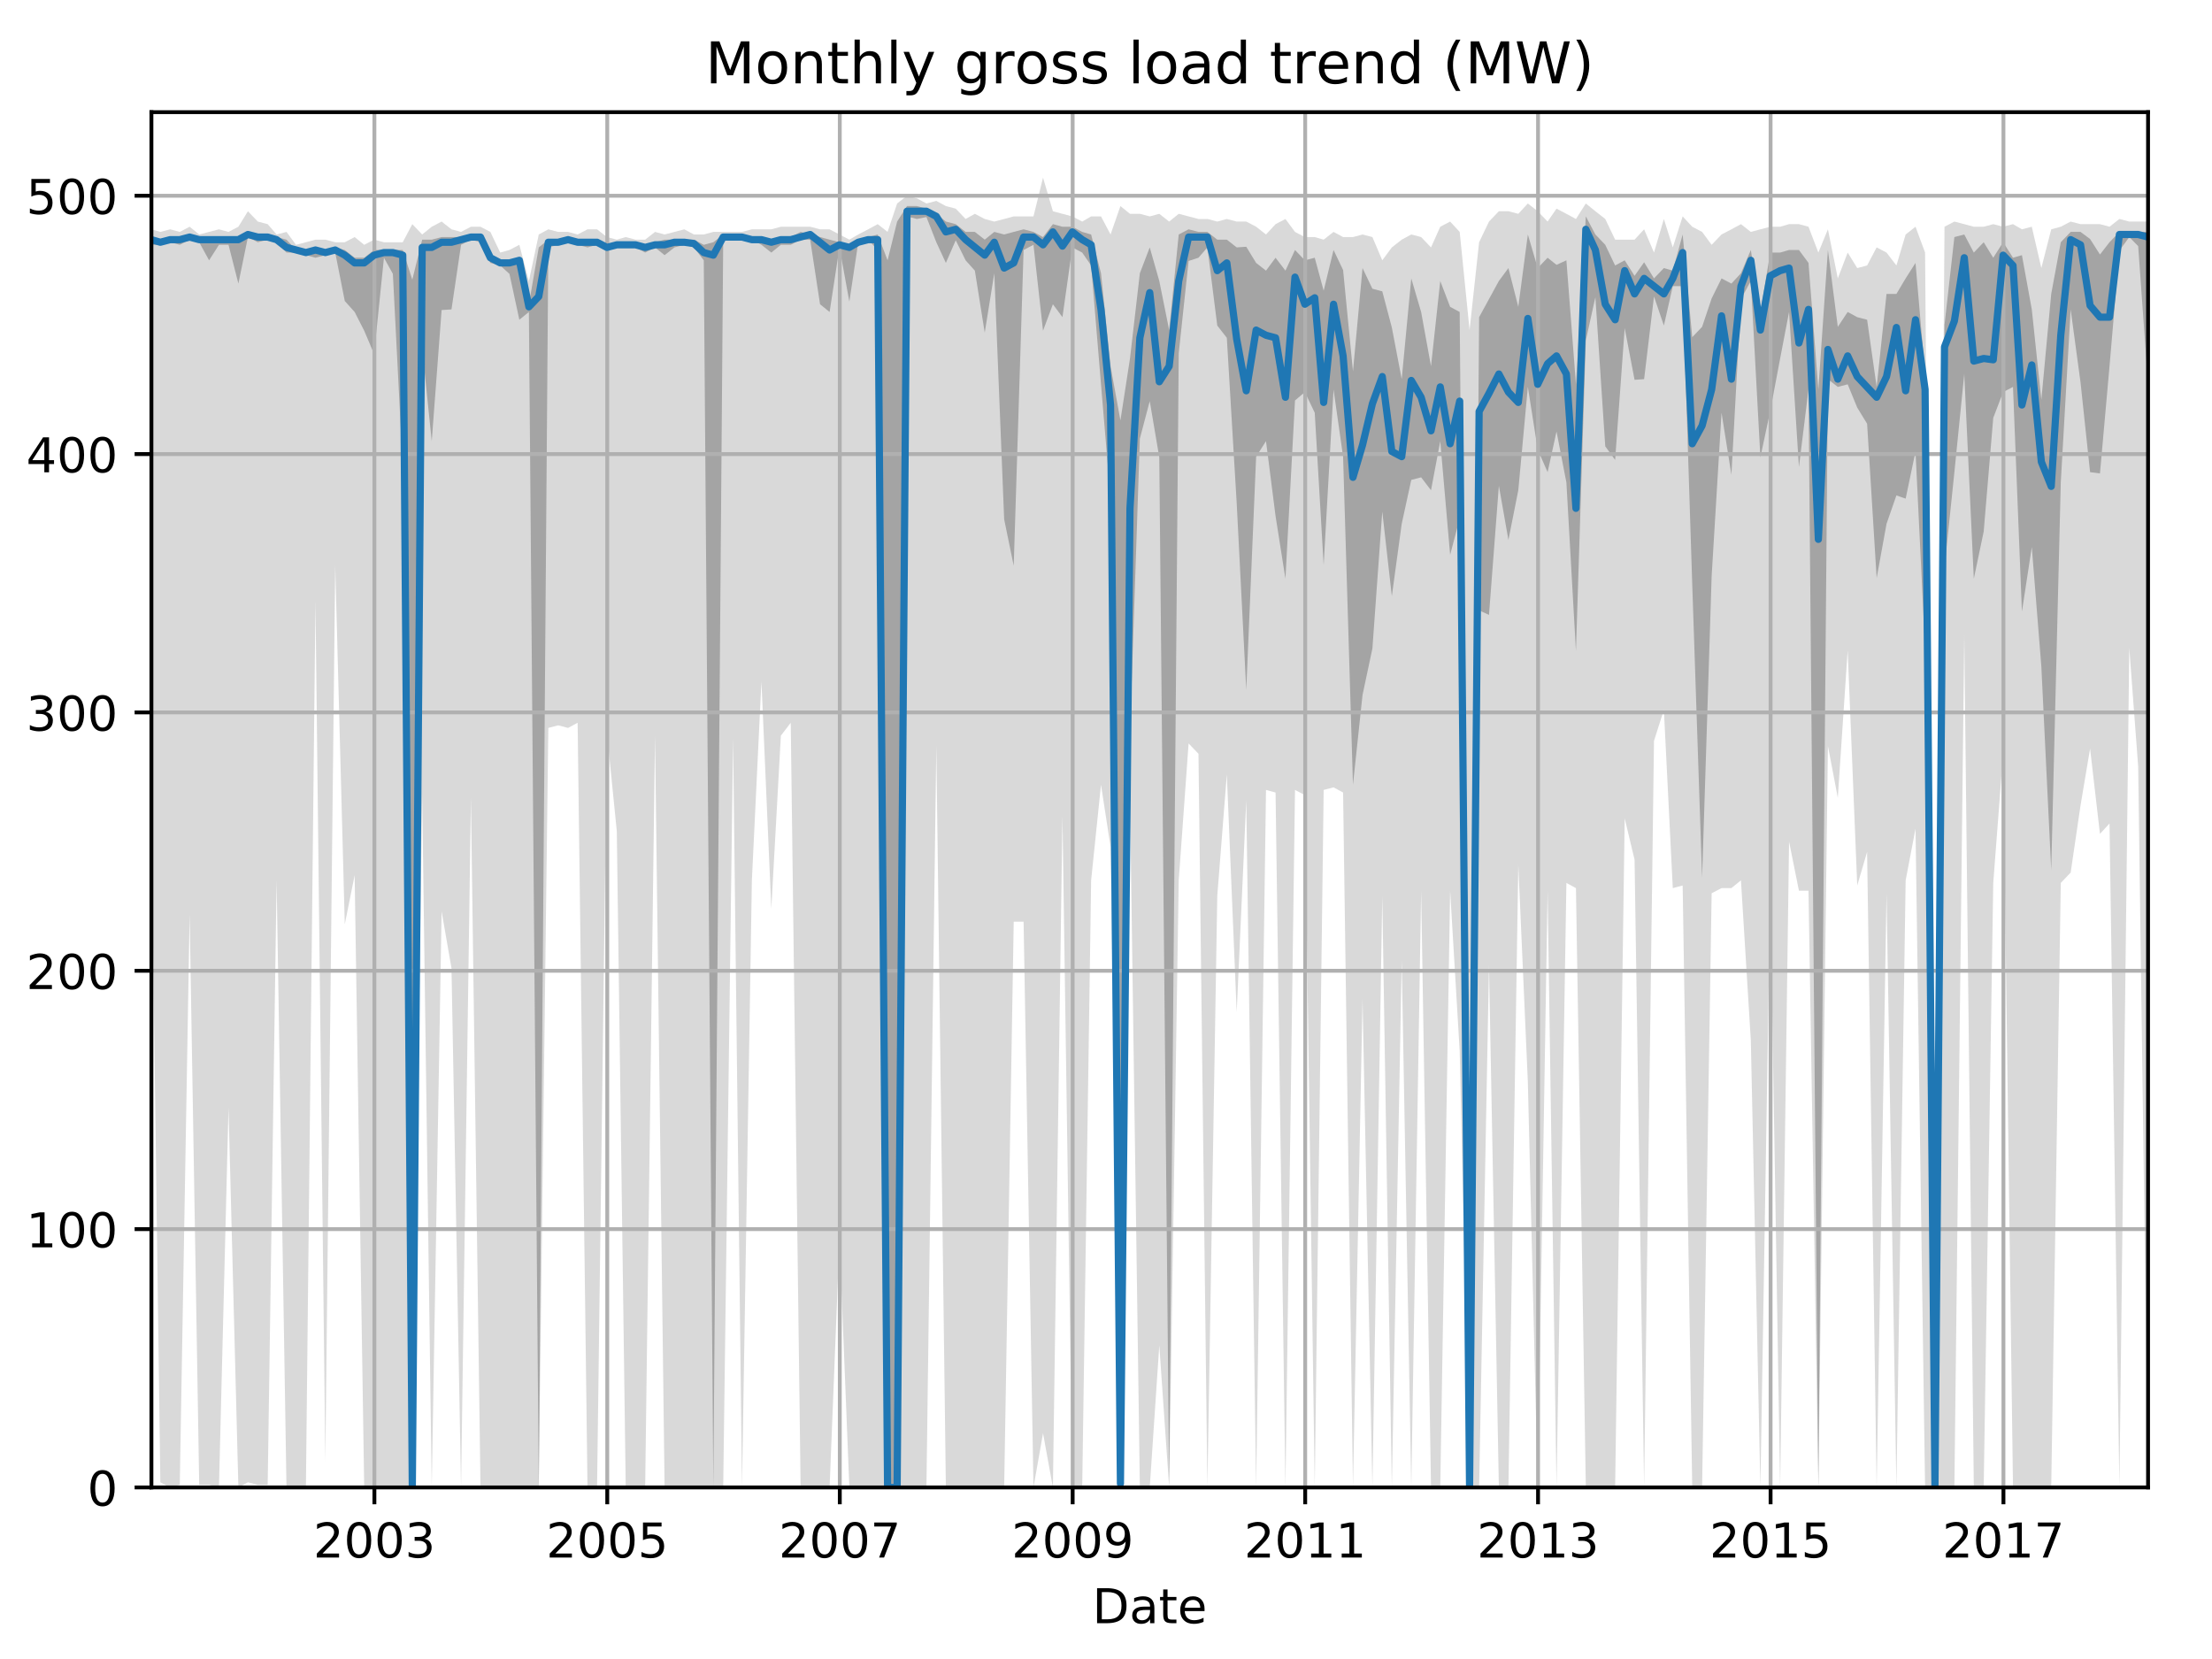 <?xml version="1.0" encoding="utf-8" standalone="no"?>
<!DOCTYPE svg PUBLIC "-//W3C//DTD SVG 1.1//EN"
  "http://www.w3.org/Graphics/SVG/1.1/DTD/svg11.dtd">
<!-- Created with matplotlib (http://matplotlib.org/) -->
<svg height="345.6pt" version="1.1" viewBox="0 0 460.8 345.6" width="460.8pt" xmlns="http://www.w3.org/2000/svg" xmlns:xlink="http://www.w3.org/1999/xlink">
 <defs>
  <style type="text/css">
*{stroke-linecap:butt;stroke-linejoin:round;}
  </style>
 </defs>
 <g id="figure_1">
  <g id="patch_1">
   <path d="M 0 345.6 
L 460.8 345.6 
L 460.8 0 
L 0 0 
z
" style="fill:none;"/>
  </g>
  <g id="axes_1">
   <g id="patch_2">
    <path d="M 31.543 309.863 
L 447.48 309.863 
L 447.48 23.365 
L 31.543 23.365 
z
" style="fill:none;"/>
   </g>
   <g id="PolyCollection_1">
    <path clip-path="url(#p29e7c67398)" d="M 31.543 47.771 
L 31.543 171.552 
L 33.401 308.787 
L 35.458 309.863 
L 37.449 309.325 
L 39.506 190.388 
L 41.497 309.325 
L 43.554 309.325 
L 45.611 309.863 
L 47.602 230.752 
L 49.659 309.863 
L 51.65 308.787 
L 53.707 309.325 
L 55.764 309.325 
L 57.622 183.392 
L 59.679 309.863 
L 61.67 309.863 
L 63.727 309.863 
L 65.718 125.269 
L 67.775 304.482 
L 69.832 117.734 
L 71.823 192.541 
L 73.88 182.316 
L 75.871 309.863 
L 77.928 309.863 
L 79.985 309.863 
L 81.843 309.863 
L 83.9 309.863 
L 85.891 309.863 
L 87.948 165.632 
L 89.939 309.863 
L 91.996 189.85 
L 94.053 201.69 
L 96.044 309.863 
L 98.101 166.17 
L 100.092 309.863 
L 102.149 309.863 
L 104.206 309.863 
L 106.13 309.863 
L 108.187 309.863 
L 110.178 309.863 
L 112.235 309.863 
L 114.226 151.64 
L 116.283 151.101 
L 118.34 151.64 
L 120.331 150.563 
L 122.388 309.863 
L 124.379 309.863 
L 126.436 152.716 
L 128.493 173.167 
L 130.351 309.863 
L 132.408 309.863 
L 134.399 309.863 
L 136.456 153.254 
L 138.447 309.863 
L 140.504 309.863 
L 142.561 309.863 
L 144.552 309.863 
L 146.609 309.863 
L 148.6 309.863 
L 150.657 309.863 
L 152.714 153.792 
L 154.572 309.863 
L 156.629 183.392 
L 158.62 141.952 
L 160.677 189.312 
L 162.668 153.254 
L 164.725 150.563 
L 166.782 309.863 
L 168.773 309.863 
L 170.83 309.863 
L 172.821 309.863 
L 174.878 258.199 
L 176.935 309.863 
L 178.793 309.863 
L 180.85 309.863 
L 182.841 309.863 
L 184.898 309.863 
L 186.889 309.863 
L 188.946 309.863 
L 191.003 309.863 
L 192.994 309.863 
L 195.051 155.407 
L 197.042 309.863 
L 199.099 309.863 
L 201.156 309.863 
L 203.081 309.863 
L 205.138 309.863 
L 207.128 309.863 
L 209.186 309.863 
L 211.176 192.003 
L 213.233 192.003 
L 215.291 309.863 
L 217.281 298.562 
L 219.338 309.863 
L 221.329 169.938 
L 223.386 309.863 
L 225.443 309.863 
L 227.301 183.392 
L 229.359 163.479 
L 231.349 176.396 
L 233.406 309.863 
L 235.397 166.17 
L 237.454 309.863 
L 239.512 309.863 
L 241.502 280.264 
L 243.559 309.863 
L 245.55 183.392 
L 247.607 154.869 
L 249.664 157.021 
L 251.522 309.863 
L 253.58 186.621 
L 255.57 161.327 
L 257.627 210.839 
L 259.618 166.708 
L 261.675 309.863 
L 263.732 164.556 
L 265.723 165.094 
L 267.78 309.863 
L 269.771 164.556 
L 271.828 165.632 
L 273.885 309.863 
L 275.743 164.556 
L 277.801 164.018 
L 279.791 165.094 
L 281.848 309.863 
L 283.839 208.148 
L 285.896 309.863 
L 287.953 186.621 
L 289.944 309.863 
L 292.001 200.075 
L 293.992 309.863 
L 296.049 185.545 
L 298.106 309.863 
L 300.031 309.863 
L 302.088 185.545 
L 304.079 218.912 
L 306.136 309.863 
L 308.127 309.863 
L 310.184 201.152 
L 312.241 309.863 
L 314.232 309.863 
L 316.289 180.163 
L 318.279 225.37 
L 320.337 309.863 
L 322.394 185.545 
L 324.252 309.863 
L 326.309 183.93 
L 328.3 185.006 
L 330.357 309.863 
L 332.347 309.863 
L 334.405 309.863 
L 336.462 309.863 
L 338.452 170.476 
L 340.51 179.087 
L 342.5 309.863 
L 344.557 154.33 
L 346.615 147.872 
L 348.473 185.006 
L 350.53 184.468 
L 352.521 309.863 
L 354.578 309.863 
L 356.568 186.083 
L 358.626 185.006 
L 360.683 185.006 
L 362.673 183.392 
L 364.731 216.759 
L 366.721 309.863 
L 368.778 186.083 
L 370.836 309.863 
L 372.694 175.319 
L 374.751 185.545 
L 376.742 185.545 
L 378.799 309.863 
L 380.789 155.407 
L 382.847 166.17 
L 384.904 135.494 
L 386.894 184.468 
L 388.952 177.472 
L 390.942 309.863 
L 392.999 186.083 
L 395.057 309.863 
L 396.981 183.392 
L 399.038 172.628 
L 401.029 309.863 
L 403.086 309.863 
L 405.077 309.863 
L 407.134 309.863 
L 409.191 132.265 
L 411.182 309.863 
L 413.239 309.863 
L 415.23 183.93 
L 417.287 157.021 
L 419.344 309.863 
L 421.202 309.863 
L 423.259 309.863 
L 425.25 309.863 
L 427.307 309.863 
L 429.298 183.93 
L 431.355 181.777 
L 433.412 167.785 
L 435.403 155.945 
L 437.46 173.705 
L 439.451 171.552 
L 441.508 309.863 
L 443.565 134.956 
L 445.423 159.712 
L 447.48 309.863 
L 447.48 46.157 
L 447.48 46.157 
L 445.423 46.157 
L 443.565 46.157 
L 441.508 45.619 
L 439.451 47.233 
L 437.46 46.695 
L 435.403 46.695 
L 433.412 46.695 
L 431.355 46.157 
L 429.298 47.233 
L 427.307 47.771 
L 425.25 55.844 
L 423.259 47.233 
L 421.202 47.771 
L 419.344 46.695 
L 417.287 47.233 
L 415.23 46.695 
L 413.239 47.233 
L 411.182 47.233 
L 409.191 46.695 
L 407.134 46.157 
L 405.077 47.233 
L 403.086 309.863 
L 401.029 52.615 
L 399.038 47.233 
L 396.981 48.848 
L 395.057 55.306 
L 392.999 52.615 
L 390.942 51.539 
L 388.952 55.306 
L 386.894 55.844 
L 384.904 52.615 
L 382.847 57.997 
L 380.789 47.771 
L 378.799 52.615 
L 376.742 47.233 
L 374.751 46.695 
L 372.694 46.695 
L 370.836 47.233 
L 368.778 47.233 
L 366.721 47.771 
L 364.731 48.31 
L 362.673 46.695 
L 360.683 47.771 
L 358.626 48.848 
L 356.568 51 
L 354.578 48.31 
L 352.521 47.233 
L 350.53 45.08 
L 348.473 51.539 
L 346.615 45.619 
L 344.557 52.615 
L 342.5 47.771 
L 340.51 49.924 
L 338.452 49.924 
L 336.462 49.924 
L 334.405 45.619 
L 332.347 44.004 
L 330.357 42.39 
L 328.3 45.619 
L 326.309 44.542 
L 324.252 43.466 
L 322.394 46.157 
L 320.337 44.004 
L 318.279 42.39 
L 316.289 44.542 
L 314.232 44.004 
L 312.241 44.004 
L 310.184 46.157 
L 308.127 50.462 
L 306.136 68.76 
L 304.079 48.31 
L 302.088 46.157 
L 300.031 47.233 
L 298.106 51.539 
L 296.049 49.386 
L 293.992 48.848 
L 292.001 49.924 
L 289.944 51.539 
L 287.953 54.229 
L 285.896 49.386 
L 283.839 48.848 
L 281.848 49.386 
L 279.791 49.386 
L 277.801 48.31 
L 275.743 49.924 
L 273.885 49.386 
L 271.828 49.386 
L 269.771 48.31 
L 267.78 45.619 
L 265.723 46.695 
L 263.732 48.848 
L 261.675 47.233 
L 259.618 46.157 
L 257.627 46.157 
L 255.57 45.619 
L 253.58 46.157 
L 251.522 45.619 
L 249.664 45.619 
L 247.607 45.08 
L 245.55 44.542 
L 243.559 46.157 
L 241.502 44.542 
L 239.512 45.08 
L 237.454 44.542 
L 235.397 44.542 
L 233.406 42.928 
L 231.349 48.848 
L 229.359 45.08 
L 227.301 45.08 
L 225.443 46.157 
L 223.386 45.08 
L 221.329 44.542 
L 219.338 44.004 
L 217.281 37.008 
L 215.291 45.08 
L 213.233 45.08 
L 211.176 45.08 
L 209.186 45.619 
L 207.128 46.157 
L 205.138 45.619 
L 203.081 44.542 
L 201.156 45.619 
L 199.099 43.466 
L 197.042 42.928 
L 195.051 41.851 
L 192.994 42.39 
L 191.003 41.313 
L 188.946 40.775 
L 186.889 42.39 
L 184.898 48.31 
L 182.841 46.695 
L 180.85 47.771 
L 178.793 48.848 
L 176.935 49.924 
L 174.878 48.848 
L 172.821 47.771 
L 170.83 47.771 
L 168.773 47.233 
L 166.782 47.233 
L 164.725 47.233 
L 162.668 47.233 
L 160.677 47.771 
L 158.62 47.771 
L 156.629 47.771 
L 154.572 48.31 
L 152.714 48.31 
L 150.657 48.31 
L 148.6 48.31 
L 146.609 48.848 
L 144.552 48.848 
L 142.561 47.771 
L 140.504 48.31 
L 138.447 48.848 
L 136.456 48.31 
L 134.399 49.924 
L 132.408 49.924 
L 130.351 49.386 
L 128.493 49.924 
L 126.436 49.386 
L 124.379 47.771 
L 122.388 47.771 
L 120.331 48.848 
L 118.34 48.31 
L 116.283 48.31 
L 114.226 47.771 
L 112.235 48.848 
L 110.178 58.535 
L 108.187 51 
L 106.13 52.077 
L 104.206 52.615 
L 102.149 48.31 
L 100.092 47.233 
L 98.101 47.233 
L 96.044 48.31 
L 94.053 47.771 
L 91.996 46.157 
L 89.939 47.233 
L 87.948 48.848 
L 85.891 46.695 
L 83.9 50.462 
L 81.843 50.462 
L 79.985 50.462 
L 77.928 49.924 
L 75.871 51 
L 73.88 49.386 
L 71.823 50.462 
L 69.832 50.462 
L 67.775 49.924 
L 65.718 49.924 
L 63.727 50.462 
L 61.67 51 
L 59.679 48.31 
L 57.622 48.848 
L 55.764 46.695 
L 53.707 46.157 
L 51.65 44.004 
L 49.659 47.233 
L 47.602 48.31 
L 45.611 47.771 
L 43.554 48.31 
L 41.497 48.848 
L 39.506 47.233 
L 37.449 48.31 
L 35.458 47.771 
L 33.401 48.31 
L 31.543 47.771 
z
" style="fill:#808080;fill-opacity:0.3;"/>
   </g>
   <g id="PolyCollection_2">
    <path clip-path="url(#p29e7c67398)" d="M 31.543 49.924 
L 31.543 51 
L 33.401 51 
L 35.458 50.462 
L 37.449 51 
L 39.506 49.924 
L 41.497 50.462 
L 43.554 54.229 
L 45.611 51 
L 47.602 51 
L 49.659 59.073 
L 51.65 49.386 
L 53.707 50.462 
L 55.764 49.924 
L 57.622 50.462 
L 59.679 52.615 
L 61.67 52.615 
L 63.727 53.153 
L 65.718 53.691 
L 67.775 53.153 
L 69.832 52.615 
L 71.823 62.706 
L 73.88 64.993 
L 75.871 68.895 
L 77.928 73.738 
L 79.985 53.691 
L 81.843 57.055 
L 83.9 97.284 
L 85.891 309.863 
L 87.948 72.528 
L 89.939 91.902 
L 91.996 64.589 
L 94.053 64.455 
L 96.044 51 
L 98.101 49.924 
L 100.092 50.462 
L 102.149 54.768 
L 104.206 55.306 
L 106.13 57.055 
L 108.187 66.608 
L 110.178 64.993 
L 112.235 309.863 
L 114.226 51.539 
L 116.283 51 
L 118.34 50.462 
L 120.331 51 
L 122.388 51.539 
L 124.379 51 
L 126.436 52.077 
L 128.493 51.539 
L 130.351 51 
L 132.408 51.539 
L 134.399 52.615 
L 136.456 51.539 
L 138.447 53.153 
L 140.504 51.539 
L 142.561 51 
L 144.552 51.539 
L 146.609 54.229 
L 148.6 309.863 
L 150.657 49.924 
L 152.714 49.924 
L 154.572 49.924 
L 156.629 49.924 
L 158.62 51 
L 160.677 52.615 
L 162.668 51 
L 164.725 51 
L 166.782 49.924 
L 168.773 49.924 
L 170.83 63.378 
L 172.821 64.993 
L 174.878 51.539 
L 176.935 62.84 
L 178.793 50.462 
L 180.85 49.924 
L 182.841 52.077 
L 184.898 309.863 
L 186.889 309.863 
L 188.946 45.08 
L 191.003 45.619 
L 192.994 45.215 
L 195.051 50.462 
L 197.042 54.768 
L 199.099 50.059 
L 201.156 54.229 
L 203.081 56.382 
L 205.138 69.298 
L 207.128 56.92 
L 209.186 108.182 
L 211.176 117.869 
L 213.233 52.077 
L 215.291 51 
L 217.281 68.895 
L 219.338 63.378 
L 221.329 66.069 
L 223.386 51.539 
L 225.443 52.615 
L 227.301 55.306 
L 229.359 80.062 
L 231.349 103.742 
L 233.406 309.863 
L 235.397 152.85 
L 237.454 91.364 
L 239.512 83.56 
L 241.502 95.265 
L 243.559 309.325 
L 245.55 73.604 
L 247.607 54.364 
L 249.664 53.691 
L 251.522 51.539 
L 253.58 67.818 
L 255.57 70.375 
L 257.627 104.818 
L 259.618 143.701 
L 261.675 95.131 
L 263.732 91.902 
L 265.723 107.509 
L 267.78 120.56 
L 269.771 83.426 
L 271.828 81.677 
L 273.885 85.982 
L 275.743 117.734 
L 277.801 81.138 
L 279.791 95.131 
L 281.848 163.479 
L 283.839 144.778 
L 285.896 135.091 
L 287.953 106.567 
L 289.944 124.192 
L 292.001 109.124 
L 293.992 99.975 
L 296.049 99.436 
L 298.106 102.127 
L 300.031 91.902 
L 302.088 115.582 
L 304.079 108.047 
L 306.136 309.863 
L 308.127 127.152 
L 310.184 128.094 
L 312.241 101.185 
L 314.232 112.487 
L 316.289 102.127 
L 318.279 80.6 
L 320.337 93.651 
L 322.394 98.36 
L 324.252 89.884 
L 326.309 100.513 
L 328.3 135.629 
L 330.357 70.913 
L 332.347 61.899 
L 334.405 92.978 
L 336.462 95.804 
L 338.452 68.357 
L 340.51 79.12 
L 342.5 78.986 
L 344.557 61.764 
L 346.615 67.818 
L 348.473 59.611 
L 350.53 59.611 
L 352.521 121.636 
L 354.578 182.854 
L 356.568 120.022 
L 358.626 85.982 
L 360.683 98.898 
L 362.673 62.302 
L 364.731 58.535 
L 366.721 95.265 
L 368.778 85.578 
L 370.836 74.68 
L 372.694 64.993 
L 374.751 97.284 
L 376.742 81.138 
L 378.799 309.863 
L 380.789 78.986 
L 382.847 80.6 
L 384.904 80.062 
L 386.894 84.906 
L 388.952 88.269 
L 390.942 120.425 
L 392.999 109.124 
L 395.057 103.204 
L 396.981 103.876 
L 399.038 94.055 
L 401.029 135.091 
L 403.086 309.863 
L 405.077 118.273 
L 407.134 98.36 
L 409.191 77.909 
L 411.182 120.56 
L 413.239 110.738 
L 415.23 87.058 
L 417.287 81.677 
L 419.344 80.6 
L 421.202 127.422 
L 423.259 113.967 
L 425.25 138.858 
L 427.307 181.239 
L 429.298 100.513 
L 431.355 64.455 
L 433.412 79.658 
L 435.403 98.36 
L 437.46 98.629 
L 439.451 76.295 
L 441.508 52.211 
L 443.565 49.386 
L 445.423 51.27 
L 447.48 80.062 
L 447.48 48.31 
L 447.48 48.31 
L 445.423 48.31 
L 443.565 48.31 
L 441.508 48.31 
L 439.451 50.462 
L 437.46 53.019 
L 435.403 49.79 
L 433.412 48.31 
L 431.355 48.31 
L 429.298 50.462 
L 427.307 61.226 
L 425.25 83.291 
L 423.259 64.455 
L 421.202 53.153 
L 419.344 53.691 
L 417.287 50.462 
L 415.23 53.691 
L 413.239 50.462 
L 411.182 52.615 
L 409.191 48.848 
L 407.134 49.386 
L 405.077 67.684 
L 403.086 309.863 
L 401.029 77.909 
L 399.038 54.768 
L 396.981 57.997 
L 395.057 61.226 
L 392.999 61.226 
L 390.942 80.6 
L 388.952 66.608 
L 386.894 66.069 
L 384.904 64.993 
L 382.847 68.088 
L 380.789 52.077 
L 378.799 81.138 
L 376.742 54.768 
L 374.751 52.077 
L 372.694 52.077 
L 370.836 52.615 
L 368.778 52.615 
L 366.721 64.993 
L 364.731 52.077 
L 362.673 56.92 
L 360.683 59.073 
L 358.626 57.997 
L 356.568 62.168 
L 354.578 68.088 
L 352.521 70.24 
L 350.53 48.848 
L 348.473 56.382 
L 346.615 55.844 
L 344.557 57.997 
L 342.5 54.633 
L 340.51 57.459 
L 338.452 54.229 
L 336.462 55.306 
L 334.405 51 
L 332.347 48.848 
L 330.357 45.08 
L 328.3 80.062 
L 326.309 54.229 
L 324.252 55.171 
L 322.394 53.691 
L 320.337 55.844 
L 318.279 48.848 
L 316.289 63.917 
L 314.232 55.844 
L 312.241 58.535 
L 310.184 62.302 
L 308.127 66.069 
L 306.136 309.863 
L 304.079 64.993 
L 302.088 63.917 
L 300.031 58.535 
L 298.106 76.295 
L 296.049 64.993 
L 293.992 57.997 
L 292.001 78.986 
L 289.944 68.222 
L 287.953 60.688 
L 285.896 60.149 
L 283.839 55.844 
L 281.848 77.371 
L 279.791 56.248 
L 277.801 52.077 
L 275.743 60.553 
L 273.885 53.691 
L 271.828 54.229 
L 269.771 52.077 
L 267.78 56.382 
L 265.723 53.691 
L 263.732 56.382 
L 261.675 54.768 
L 259.618 51.404 
L 257.627 51.539 
L 255.57 49.924 
L 253.58 49.924 
L 251.522 48.31 
L 249.664 48.31 
L 247.607 47.771 
L 245.55 48.848 
L 243.559 68.76 
L 241.502 58.535 
L 239.512 51.539 
L 237.454 56.92 
L 235.397 74.68 
L 233.406 87.596 
L 231.349 76.295 
L 229.359 56.92 
L 227.301 48.848 
L 225.443 48.31 
L 223.386 47.233 
L 221.329 47.233 
L 219.338 46.695 
L 217.281 49.386 
L 215.291 48.31 
L 213.233 47.771 
L 211.176 48.31 
L 209.186 48.848 
L 207.128 48.31 
L 205.138 49.924 
L 203.081 48.31 
L 201.156 48.31 
L 199.099 46.695 
L 197.042 46.157 
L 195.051 44.542 
L 192.994 43.466 
L 191.003 42.928 
L 188.946 42.928 
L 186.889 46.157 
L 184.898 54.229 
L 182.841 48.848 
L 180.85 49.386 
L 178.793 49.924 
L 176.935 51 
L 174.878 50.462 
L 172.821 49.924 
L 170.83 49.386 
L 168.773 48.848 
L 166.782 48.31 
L 164.725 49.386 
L 162.668 49.386 
L 160.677 49.924 
L 158.62 49.386 
L 156.629 49.386 
L 154.572 49.386 
L 152.714 49.386 
L 150.657 48.848 
L 148.6 50.462 
L 146.609 51 
L 144.552 49.924 
L 142.561 49.924 
L 140.504 49.924 
L 138.447 49.924 
L 136.456 50.462 
L 134.399 51 
L 132.408 50.462 
L 130.351 50.462 
L 128.493 51 
L 126.436 51 
L 124.379 49.924 
L 122.388 49.924 
L 120.331 49.924 
L 118.34 49.924 
L 116.283 49.924 
L 114.226 49.924 
L 112.235 51.539 
L 110.178 63.378 
L 108.187 53.691 
L 106.13 54.229 
L 104.206 54.229 
L 102.149 53.153 
L 100.092 48.848 
L 98.101 48.848 
L 96.044 49.386 
L 94.053 49.386 
L 91.996 49.386 
L 89.939 49.924 
L 87.948 49.924 
L 85.891 58.266 
L 83.9 52.077 
L 81.843 52.077 
L 79.985 52.077 
L 77.928 52.077 
L 75.871 53.691 
L 73.88 53.691 
L 71.823 52.077 
L 69.832 51.539 
L 67.775 52.077 
L 65.718 51.539 
L 63.727 52.077 
L 61.67 52.077 
L 59.679 49.924 
L 57.622 49.386 
L 55.764 49.386 
L 53.707 48.848 
L 51.65 48.31 
L 49.659 49.386 
L 47.602 49.386 
L 45.611 49.386 
L 43.554 49.386 
L 41.497 49.386 
L 39.506 49.386 
L 37.449 49.924 
L 35.458 49.924 
L 33.401 49.924 
L 31.543 49.924 
z
" style="fill:#808080;fill-opacity:0.6;"/>
   </g>
   <g id="matplotlib.axis_1">
    <g id="xtick_1">
     <g id="line2d_1">
      <path clip-path="url(#p29e7c67398)" d="M 77.994 309.863 
L 77.994 23.365 
" style="fill:none;stroke:#b0b0b0;stroke-linecap:square;stroke-width:0.8;"/>
     </g>
     <g id="line2d_2">
      <defs>
       <path d="M 0 0 
L 0 3.5 
" id="m6a148291ae" style="stroke:#000000;stroke-width:0.8;"/>
      </defs>
      <g>
       <use style="stroke:#000000;stroke-width:0.8;" x="77.994" xlink:href="#m6a148291ae" y="309.863"/>
      </g>
     </g>
     <g id="text_1">
      <!-- 2003 -->
      <defs>
       <path d="M 19.188 8.297 
L 53.609 8.297 
L 53.609 0 
L 7.328 0 
L 7.328 8.297 
Q 12.938 14.109 22.625 23.891 
Q 32.328 33.688 34.812 36.531 
Q 39.547 41.844 41.422 45.531 
Q 43.312 49.219 43.312 52.781 
Q 43.312 58.594 39.234 62.25 
Q 35.156 65.922 28.609 65.922 
Q 23.969 65.922 18.812 64.312 
Q 13.672 62.703 7.812 59.422 
L 7.812 69.391 
Q 13.766 71.781 18.938 73 
Q 24.125 74.219 28.422 74.219 
Q 39.75 74.219 46.484 68.547 
Q 53.219 62.891 53.219 53.422 
Q 53.219 48.922 51.531 44.891 
Q 49.859 40.875 45.406 35.406 
Q 44.188 33.984 37.641 27.219 
Q 31.109 20.453 19.188 8.297 
z
" id="DejaVuSans-32"/>
       <path d="M 31.781 66.406 
Q 24.172 66.406 20.328 58.906 
Q 16.5 51.422 16.5 36.375 
Q 16.5 21.391 20.328 13.891 
Q 24.172 6.391 31.781 6.391 
Q 39.453 6.391 43.281 13.891 
Q 47.125 21.391 47.125 36.375 
Q 47.125 51.422 43.281 58.906 
Q 39.453 66.406 31.781 66.406 
z
M 31.781 74.219 
Q 44.047 74.219 50.516 64.516 
Q 56.984 54.828 56.984 36.375 
Q 56.984 17.969 50.516 8.266 
Q 44.047 -1.422 31.781 -1.422 
Q 19.531 -1.422 13.062 8.266 
Q 6.594 17.969 6.594 36.375 
Q 6.594 54.828 13.062 64.516 
Q 19.531 74.219 31.781 74.219 
z
" id="DejaVuSans-30"/>
       <path d="M 40.578 39.312 
Q 47.656 37.797 51.625 33 
Q 55.609 28.219 55.609 21.188 
Q 55.609 10.406 48.188 4.484 
Q 40.766 -1.422 27.094 -1.422 
Q 22.516 -1.422 17.656 -0.516 
Q 12.797 0.391 7.625 2.203 
L 7.625 11.719 
Q 11.719 9.328 16.594 8.109 
Q 21.484 6.891 26.812 6.891 
Q 36.078 6.891 40.938 10.547 
Q 45.797 14.203 45.797 21.188 
Q 45.797 27.641 41.281 31.266 
Q 36.766 34.906 28.719 34.906 
L 20.219 34.906 
L 20.219 43.016 
L 29.109 43.016 
Q 36.375 43.016 40.234 45.922 
Q 44.094 48.828 44.094 54.297 
Q 44.094 59.906 40.109 62.906 
Q 36.141 65.922 28.719 65.922 
Q 24.656 65.922 20.016 65.031 
Q 15.375 64.156 9.812 62.312 
L 9.812 71.094 
Q 15.438 72.656 20.344 73.438 
Q 25.25 74.219 29.594 74.219 
Q 40.828 74.219 47.359 69.109 
Q 53.906 64.016 53.906 55.328 
Q 53.906 49.266 50.438 45.094 
Q 46.969 40.922 40.578 39.312 
z
" id="DejaVuSans-33"/>
      </defs>
      <g transform="translate(65.269 324.462)scale(0.1 -0.1)">
       <use xlink:href="#DejaVuSans-32"/>
       <use x="63.623" xlink:href="#DejaVuSans-30"/>
       <use x="127.246" xlink:href="#DejaVuSans-30"/>
       <use x="190.869" xlink:href="#DejaVuSans-33"/>
      </g>
     </g>
    </g>
    <g id="xtick_2">
     <g id="line2d_3">
      <path clip-path="url(#p29e7c67398)" d="M 126.502 309.863 
L 126.502 23.365 
" style="fill:none;stroke:#b0b0b0;stroke-linecap:square;stroke-width:0.8;"/>
     </g>
     <g id="line2d_4">
      <g>
       <use style="stroke:#000000;stroke-width:0.8;" x="126.502" xlink:href="#m6a148291ae" y="309.863"/>
      </g>
     </g>
     <g id="text_2">
      <!-- 2005 -->
      <defs>
       <path d="M 10.797 72.906 
L 49.516 72.906 
L 49.516 64.594 
L 19.828 64.594 
L 19.828 46.734 
Q 21.969 47.469 24.109 47.828 
Q 26.266 48.188 28.422 48.188 
Q 40.625 48.188 47.75 41.5 
Q 54.891 34.812 54.891 23.391 
Q 54.891 11.625 47.562 5.094 
Q 40.234 -1.422 26.906 -1.422 
Q 22.312 -1.422 17.547 -0.641 
Q 12.797 0.141 7.719 1.703 
L 7.719 11.625 
Q 12.109 9.234 16.797 8.062 
Q 21.484 6.891 26.703 6.891 
Q 35.156 6.891 40.078 11.328 
Q 45.016 15.766 45.016 23.391 
Q 45.016 31 40.078 35.438 
Q 35.156 39.891 26.703 39.891 
Q 22.75 39.891 18.812 39.016 
Q 14.891 38.141 10.797 36.281 
z
" id="DejaVuSans-35"/>
      </defs>
      <g transform="translate(113.777 324.462)scale(0.1 -0.1)">
       <use xlink:href="#DejaVuSans-32"/>
       <use x="63.623" xlink:href="#DejaVuSans-30"/>
       <use x="127.246" xlink:href="#DejaVuSans-30"/>
       <use x="190.869" xlink:href="#DejaVuSans-35"/>
      </g>
     </g>
    </g>
    <g id="xtick_3">
     <g id="line2d_5">
      <path clip-path="url(#p29e7c67398)" d="M 174.944 309.863 
L 174.944 23.365 
" style="fill:none;stroke:#b0b0b0;stroke-linecap:square;stroke-width:0.8;"/>
     </g>
     <g id="line2d_6">
      <g>
       <use style="stroke:#000000;stroke-width:0.8;" x="174.944" xlink:href="#m6a148291ae" y="309.863"/>
      </g>
     </g>
     <g id="text_3">
      <!-- 2007 -->
      <defs>
       <path d="M 8.203 72.906 
L 55.078 72.906 
L 55.078 68.703 
L 28.609 0 
L 18.312 0 
L 43.219 64.594 
L 8.203 64.594 
z
" id="DejaVuSans-37"/>
      </defs>
      <g transform="translate(162.219 324.462)scale(0.1 -0.1)">
       <use xlink:href="#DejaVuSans-32"/>
       <use x="63.623" xlink:href="#DejaVuSans-30"/>
       <use x="127.246" xlink:href="#DejaVuSans-30"/>
       <use x="190.869" xlink:href="#DejaVuSans-37"/>
      </g>
     </g>
    </g>
    <g id="xtick_4">
     <g id="line2d_7">
      <path clip-path="url(#p29e7c67398)" d="M 223.453 309.863 
L 223.453 23.365 
" style="fill:none;stroke:#b0b0b0;stroke-linecap:square;stroke-width:0.8;"/>
     </g>
     <g id="line2d_8">
      <g>
       <use style="stroke:#000000;stroke-width:0.8;" x="223.453" xlink:href="#m6a148291ae" y="309.863"/>
      </g>
     </g>
     <g id="text_4">
      <!-- 2009 -->
      <defs>
       <path d="M 10.984 1.516 
L 10.984 10.5 
Q 14.703 8.734 18.5 7.812 
Q 22.312 6.891 25.984 6.891 
Q 35.75 6.891 40.891 13.453 
Q 46.047 20.016 46.781 33.406 
Q 43.953 29.203 39.594 26.953 
Q 35.25 24.703 29.984 24.703 
Q 19.047 24.703 12.672 31.312 
Q 6.297 37.938 6.297 49.422 
Q 6.297 60.641 12.938 67.422 
Q 19.578 74.219 30.609 74.219 
Q 43.266 74.219 49.922 64.516 
Q 56.594 54.828 56.594 36.375 
Q 56.594 19.141 48.406 8.859 
Q 40.234 -1.422 26.422 -1.422 
Q 22.703 -1.422 18.891 -0.688 
Q 15.094 0.047 10.984 1.516 
z
M 30.609 32.422 
Q 37.25 32.422 41.125 36.953 
Q 45.016 41.5 45.016 49.422 
Q 45.016 57.281 41.125 61.844 
Q 37.25 66.406 30.609 66.406 
Q 23.969 66.406 20.094 61.844 
Q 16.219 57.281 16.219 49.422 
Q 16.219 41.5 20.094 36.953 
Q 23.969 32.422 30.609 32.422 
z
" id="DejaVuSans-39"/>
      </defs>
      <g transform="translate(210.728 324.462)scale(0.1 -0.1)">
       <use xlink:href="#DejaVuSans-32"/>
       <use x="63.623" xlink:href="#DejaVuSans-30"/>
       <use x="127.246" xlink:href="#DejaVuSans-30"/>
       <use x="190.869" xlink:href="#DejaVuSans-39"/>
      </g>
     </g>
    </g>
    <g id="xtick_5">
     <g id="line2d_9">
      <path clip-path="url(#p29e7c67398)" d="M 271.895 309.863 
L 271.895 23.365 
" style="fill:none;stroke:#b0b0b0;stroke-linecap:square;stroke-width:0.8;"/>
     </g>
     <g id="line2d_10">
      <g>
       <use style="stroke:#000000;stroke-width:0.8;" x="271.895" xlink:href="#m6a148291ae" y="309.863"/>
      </g>
     </g>
     <g id="text_5">
      <!-- 2011 -->
      <defs>
       <path d="M 12.406 8.297 
L 28.516 8.297 
L 28.516 63.922 
L 10.984 60.406 
L 10.984 69.391 
L 28.422 72.906 
L 38.281 72.906 
L 38.281 8.297 
L 54.391 8.297 
L 54.391 0 
L 12.406 0 
z
" id="DejaVuSans-31"/>
      </defs>
      <g transform="translate(259.17 324.462)scale(0.1 -0.1)">
       <use xlink:href="#DejaVuSans-32"/>
       <use x="63.623" xlink:href="#DejaVuSans-30"/>
       <use x="127.246" xlink:href="#DejaVuSans-31"/>
       <use x="190.869" xlink:href="#DejaVuSans-31"/>
      </g>
     </g>
    </g>
    <g id="xtick_6">
     <g id="line2d_11">
      <path clip-path="url(#p29e7c67398)" d="M 320.403 309.863 
L 320.403 23.365 
" style="fill:none;stroke:#b0b0b0;stroke-linecap:square;stroke-width:0.8;"/>
     </g>
     <g id="line2d_12">
      <g>
       <use style="stroke:#000000;stroke-width:0.8;" x="320.403" xlink:href="#m6a148291ae" y="309.863"/>
      </g>
     </g>
     <g id="text_6">
      <!-- 2013 -->
      <g transform="translate(307.678 324.462)scale(0.1 -0.1)">
       <use xlink:href="#DejaVuSans-32"/>
       <use x="63.623" xlink:href="#DejaVuSans-30"/>
       <use x="127.246" xlink:href="#DejaVuSans-31"/>
       <use x="190.869" xlink:href="#DejaVuSans-33"/>
      </g>
     </g>
    </g>
    <g id="xtick_7">
     <g id="line2d_13">
      <path clip-path="url(#p29e7c67398)" d="M 368.845 309.863 
L 368.845 23.365 
" style="fill:none;stroke:#b0b0b0;stroke-linecap:square;stroke-width:0.8;"/>
     </g>
     <g id="line2d_14">
      <g>
       <use style="stroke:#000000;stroke-width:0.8;" x="368.845" xlink:href="#m6a148291ae" y="309.863"/>
      </g>
     </g>
     <g id="text_7">
      <!-- 2015 -->
      <g transform="translate(356.12 324.462)scale(0.1 -0.1)">
       <use xlink:href="#DejaVuSans-32"/>
       <use x="63.623" xlink:href="#DejaVuSans-30"/>
       <use x="127.246" xlink:href="#DejaVuSans-31"/>
       <use x="190.869" xlink:href="#DejaVuSans-35"/>
      </g>
     </g>
    </g>
    <g id="xtick_8">
     <g id="line2d_15">
      <path clip-path="url(#p29e7c67398)" d="M 417.353 309.863 
L 417.353 23.365 
" style="fill:none;stroke:#b0b0b0;stroke-linecap:square;stroke-width:0.8;"/>
     </g>
     <g id="line2d_16">
      <g>
       <use style="stroke:#000000;stroke-width:0.8;" x="417.353" xlink:href="#m6a148291ae" y="309.863"/>
      </g>
     </g>
     <g id="text_8">
      <!-- 2017 -->
      <g transform="translate(404.628 324.462)scale(0.1 -0.1)">
       <use xlink:href="#DejaVuSans-32"/>
       <use x="63.623" xlink:href="#DejaVuSans-30"/>
       <use x="127.246" xlink:href="#DejaVuSans-31"/>
       <use x="190.869" xlink:href="#DejaVuSans-37"/>
      </g>
     </g>
    </g>
    <g id="text_9">
     <!-- Date -->
     <defs>
      <path d="M 19.672 64.797 
L 19.672 8.109 
L 31.594 8.109 
Q 46.688 8.109 53.688 14.938 
Q 60.688 21.781 60.688 36.531 
Q 60.688 51.172 53.688 57.984 
Q 46.688 64.797 31.594 64.797 
z
M 9.812 72.906 
L 30.078 72.906 
Q 51.266 72.906 61.172 64.094 
Q 71.094 55.281 71.094 36.531 
Q 71.094 17.672 61.125 8.828 
Q 51.172 0 30.078 0 
L 9.812 0 
z
" id="DejaVuSans-44"/>
      <path d="M 34.281 27.484 
Q 23.391 27.484 19.188 25 
Q 14.984 22.516 14.984 16.5 
Q 14.984 11.719 18.141 8.906 
Q 21.297 6.109 26.703 6.109 
Q 34.188 6.109 38.703 11.406 
Q 43.219 16.703 43.219 25.484 
L 43.219 27.484 
z
M 52.203 31.203 
L 52.203 0 
L 43.219 0 
L 43.219 8.297 
Q 40.141 3.328 35.547 0.953 
Q 30.953 -1.422 24.312 -1.422 
Q 15.922 -1.422 10.953 3.297 
Q 6 8.016 6 15.922 
Q 6 25.141 12.172 29.828 
Q 18.359 34.516 30.609 34.516 
L 43.219 34.516 
L 43.219 35.406 
Q 43.219 41.609 39.141 45 
Q 35.062 48.391 27.688 48.391 
Q 23 48.391 18.547 47.266 
Q 14.109 46.141 10.016 43.891 
L 10.016 52.203 
Q 14.938 54.109 19.578 55.047 
Q 24.219 56 28.609 56 
Q 40.484 56 46.344 49.844 
Q 52.203 43.703 52.203 31.203 
z
" id="DejaVuSans-61"/>
      <path d="M 18.312 70.219 
L 18.312 54.688 
L 36.812 54.688 
L 36.812 47.703 
L 18.312 47.703 
L 18.312 18.016 
Q 18.312 11.328 20.141 9.422 
Q 21.969 7.516 27.594 7.516 
L 36.812 7.516 
L 36.812 0 
L 27.594 0 
Q 17.188 0 13.234 3.875 
Q 9.281 7.766 9.281 18.016 
L 9.281 47.703 
L 2.688 47.703 
L 2.688 54.688 
L 9.281 54.688 
L 9.281 70.219 
z
" id="DejaVuSans-74"/>
      <path d="M 56.203 29.594 
L 56.203 25.203 
L 14.891 25.203 
Q 15.484 15.922 20.484 11.062 
Q 25.484 6.203 34.422 6.203 
Q 39.594 6.203 44.453 7.469 
Q 49.312 8.734 54.109 11.281 
L 54.109 2.781 
Q 49.266 0.734 44.188 -0.344 
Q 39.109 -1.422 33.891 -1.422 
Q 20.797 -1.422 13.156 6.188 
Q 5.516 13.812 5.516 26.812 
Q 5.516 40.234 12.766 48.109 
Q 20.016 56 32.328 56 
Q 43.359 56 49.781 48.891 
Q 56.203 41.797 56.203 29.594 
z
M 47.219 32.234 
Q 47.125 39.594 43.094 43.984 
Q 39.062 48.391 32.422 48.391 
Q 24.906 48.391 20.391 44.141 
Q 15.875 39.891 15.188 32.172 
z
" id="DejaVuSans-65"/>
     </defs>
     <g transform="translate(227.561 338.14)scale(0.1 -0.1)">
      <use xlink:href="#DejaVuSans-44"/>
      <use x="77.002" xlink:href="#DejaVuSans-61"/>
      <use x="138.281" xlink:href="#DejaVuSans-74"/>
      <use x="177.49" xlink:href="#DejaVuSans-65"/>
     </g>
    </g>
   </g>
   <g id="matplotlib.axis_2">
    <g id="ytick_1">
     <g id="line2d_17">
      <path clip-path="url(#p29e7c67398)" d="M 31.543 309.863 
L 447.48 309.863 
" style="fill:none;stroke:#b0b0b0;stroke-linecap:square;stroke-width:0.8;"/>
     </g>
     <g id="line2d_18">
      <defs>
       <path d="M 0 0 
L -3.5 0 
" id="m35227664b0" style="stroke:#000000;stroke-width:0.8;"/>
      </defs>
      <g>
       <use style="stroke:#000000;stroke-width:0.8;" x="31.543" xlink:href="#m35227664b0" y="309.863"/>
      </g>
     </g>
     <g id="text_10">
      <!-- 0 -->
      <g transform="translate(18.18 313.663)scale(0.1 -0.1)">
       <use xlink:href="#DejaVuSans-30"/>
      </g>
     </g>
    </g>
    <g id="ytick_2">
     <g id="line2d_19">
      <path clip-path="url(#p29e7c67398)" d="M 31.543 256.046 
L 447.48 256.046 
" style="fill:none;stroke:#b0b0b0;stroke-linecap:square;stroke-width:0.8;"/>
     </g>
     <g id="line2d_20">
      <g>
       <use style="stroke:#000000;stroke-width:0.8;" x="31.543" xlink:href="#m35227664b0" y="256.046"/>
      </g>
     </g>
     <g id="text_11">
      <!-- 100 -->
      <g transform="translate(5.455 259.845)scale(0.1 -0.1)">
       <use xlink:href="#DejaVuSans-31"/>
       <use x="63.623" xlink:href="#DejaVuSans-30"/>
       <use x="127.246" xlink:href="#DejaVuSans-30"/>
      </g>
     </g>
    </g>
    <g id="ytick_3">
     <g id="line2d_21">
      <path clip-path="url(#p29e7c67398)" d="M 31.543 202.228 
L 447.48 202.228 
" style="fill:none;stroke:#b0b0b0;stroke-linecap:square;stroke-width:0.8;"/>
     </g>
     <g id="line2d_22">
      <g>
       <use style="stroke:#000000;stroke-width:0.8;" x="31.543" xlink:href="#m35227664b0" y="202.228"/>
      </g>
     </g>
     <g id="text_12">
      <!-- 200 -->
      <g transform="translate(5.455 206.027)scale(0.1 -0.1)">
       <use xlink:href="#DejaVuSans-32"/>
       <use x="63.623" xlink:href="#DejaVuSans-30"/>
       <use x="127.246" xlink:href="#DejaVuSans-30"/>
      </g>
     </g>
    </g>
    <g id="ytick_4">
     <g id="line2d_23">
      <path clip-path="url(#p29e7c67398)" d="M 31.543 148.41 
L 447.48 148.41 
" style="fill:none;stroke:#b0b0b0;stroke-linecap:square;stroke-width:0.8;"/>
     </g>
     <g id="line2d_24">
      <g>
       <use style="stroke:#000000;stroke-width:0.8;" x="31.543" xlink:href="#m35227664b0" y="148.41"/>
      </g>
     </g>
     <g id="text_13">
      <!-- 300 -->
      <g transform="translate(5.455 152.21)scale(0.1 -0.1)">
       <use xlink:href="#DejaVuSans-33"/>
       <use x="63.623" xlink:href="#DejaVuSans-30"/>
       <use x="127.246" xlink:href="#DejaVuSans-30"/>
      </g>
     </g>
    </g>
    <g id="ytick_5">
     <g id="line2d_25">
      <path clip-path="url(#p29e7c67398)" d="M 31.543 94.593 
L 447.48 94.593 
" style="fill:none;stroke:#b0b0b0;stroke-linecap:square;stroke-width:0.8;"/>
     </g>
     <g id="line2d_26">
      <g>
       <use style="stroke:#000000;stroke-width:0.8;" x="31.543" xlink:href="#m35227664b0" y="94.593"/>
      </g>
     </g>
     <g id="text_14">
      <!-- 400 -->
      <defs>
       <path d="M 37.797 64.312 
L 12.891 25.391 
L 37.797 25.391 
z
M 35.203 72.906 
L 47.609 72.906 
L 47.609 25.391 
L 58.016 25.391 
L 58.016 17.188 
L 47.609 17.188 
L 47.609 0 
L 37.797 0 
L 37.797 17.188 
L 4.891 17.188 
L 4.891 26.703 
z
" id="DejaVuSans-34"/>
      </defs>
      <g transform="translate(5.455 98.392)scale(0.1 -0.1)">
       <use xlink:href="#DejaVuSans-34"/>
       <use x="63.623" xlink:href="#DejaVuSans-30"/>
       <use x="127.246" xlink:href="#DejaVuSans-30"/>
      </g>
     </g>
    </g>
    <g id="ytick_6">
     <g id="line2d_27">
      <path clip-path="url(#p29e7c67398)" d="M 31.543 40.775 
L 447.48 40.775 
" style="fill:none;stroke:#b0b0b0;stroke-linecap:square;stroke-width:0.8;"/>
     </g>
     <g id="line2d_28">
      <g>
       <use style="stroke:#000000;stroke-width:0.8;" x="31.543" xlink:href="#m35227664b0" y="40.775"/>
      </g>
     </g>
     <g id="text_15">
      <!-- 500 -->
      <g transform="translate(5.455 44.574)scale(0.1 -0.1)">
       <use xlink:href="#DejaVuSans-35"/>
       <use x="63.623" xlink:href="#DejaVuSans-30"/>
       <use x="127.246" xlink:href="#DejaVuSans-30"/>
      </g>
     </g>
    </g>
   </g>
   <g id="line2d_29">
    <path clip-path="url(#p29e7c67398)" d="M 31.543 49.924 
L 33.401 50.462 
L 35.458 49.924 
L 37.449 49.924 
L 39.506 49.386 
L 41.497 49.924 
L 49.659 49.924 
L 51.65 48.848 
L 53.707 49.386 
L 55.764 49.386 
L 57.622 49.924 
L 59.679 51.539 
L 63.727 52.615 
L 65.718 52.077 
L 67.775 52.615 
L 69.832 52.077 
L 71.823 53.153 
L 73.88 54.768 
L 75.871 54.768 
L 77.928 53.153 
L 79.985 52.615 
L 81.843 52.615 
L 83.9 53.153 
L 85.891 309.863 
L 87.948 51.539 
L 89.939 51.539 
L 91.996 50.462 
L 94.053 50.462 
L 98.101 49.386 
L 100.092 49.386 
L 102.149 53.691 
L 104.206 54.768 
L 106.13 54.768 
L 108.187 54.229 
L 110.178 63.917 
L 112.235 61.764 
L 114.226 50.462 
L 116.283 50.462 
L 118.34 49.924 
L 120.331 50.462 
L 124.379 50.462 
L 126.436 51.539 
L 128.493 51 
L 132.408 51 
L 134.399 51.539 
L 136.456 51 
L 138.447 51 
L 140.504 50.462 
L 142.561 50.462 
L 144.552 50.731 
L 146.609 52.615 
L 148.6 53.153 
L 150.657 49.386 
L 154.572 49.386 
L 156.629 49.924 
L 158.62 49.924 
L 160.677 50.462 
L 162.668 49.924 
L 164.725 49.924 
L 168.773 48.848 
L 172.821 52.077 
L 174.878 51 
L 176.935 51.539 
L 178.793 50.462 
L 180.85 49.924 
L 182.841 49.924 
L 184.898 309.863 
L 186.889 309.863 
L 188.946 44.004 
L 192.994 44.004 
L 195.051 45.08 
L 197.042 48.31 
L 199.099 47.771 
L 201.156 49.924 
L 205.138 53.153 
L 207.128 50.462 
L 209.186 55.844 
L 211.176 54.768 
L 213.233 49.386 
L 215.291 49.386 
L 217.281 51 
L 219.338 48.31 
L 221.329 51.27 
L 223.386 48.31 
L 225.443 49.924 
L 227.301 51 
L 229.359 64.455 
L 231.349 84.367 
L 233.406 309.056 
L 235.397 105.894 
L 237.454 70.375 
L 239.512 60.957 
L 241.502 79.524 
L 243.559 76.295 
L 245.55 58.535 
L 247.607 49.386 
L 251.522 49.386 
L 253.58 56.382 
L 255.57 54.768 
L 257.627 70.644 
L 259.618 81.407 
L 261.675 68.76 
L 263.732 69.837 
L 265.723 70.375 
L 267.78 82.753 
L 269.771 57.728 
L 271.828 63.378 
L 273.885 62.033 
L 275.743 83.829 
L 277.801 63.378 
L 279.791 74.142 
L 281.848 99.436 
L 283.839 92.709 
L 285.896 84.098 
L 287.953 78.447 
L 289.944 94.055 
L 292.001 95.131 
L 293.992 79.255 
L 296.049 82.753 
L 298.106 89.749 
L 300.031 80.6 
L 302.088 92.44 
L 304.079 83.56 
L 306.136 309.863 
L 308.127 85.713 
L 310.184 81.946 
L 312.241 77.909 
L 314.232 81.677 
L 316.289 83.829 
L 318.279 66.338 
L 320.337 80.062 
L 322.394 75.757 
L 324.252 74.142 
L 326.309 77.909 
L 328.3 105.894 
L 330.357 47.771 
L 332.347 52.077 
L 334.405 63.378 
L 336.462 66.608 
L 338.452 56.382 
L 340.51 61.226 
L 342.5 57.997 
L 346.615 61.226 
L 348.473 57.997 
L 350.53 52.615 
L 352.521 92.44 
L 354.578 88.673 
L 356.568 81.138 
L 358.626 65.8 
L 360.683 78.986 
L 362.673 59.611 
L 364.731 54.229 
L 366.721 68.76 
L 368.778 57.459 
L 370.836 56.382 
L 372.694 55.844 
L 374.751 71.451 
L 376.742 64.455 
L 378.799 112.353 
L 380.789 72.797 
L 382.847 78.986 
L 384.904 74.142 
L 386.894 78.447 
L 390.942 82.753 
L 392.999 78.447 
L 395.057 68.222 
L 396.981 81.407 
L 399.038 66.608 
L 401.029 81.138 
L 403.086 309.863 
L 405.077 72.258 
L 407.134 66.877 
L 409.191 53.691 
L 411.182 75.218 
L 413.239 74.68 
L 415.23 74.949 
L 417.287 53.153 
L 419.344 55.306 
L 421.202 84.367 
L 423.259 76.026 
L 425.25 96.207 
L 427.307 101.32 
L 429.298 69.837 
L 431.355 49.924 
L 433.412 51 
L 435.403 63.648 
L 437.46 66.069 
L 439.451 66.069 
L 441.508 48.848 
L 445.423 48.848 
L 447.48 49.386 
L 447.48 49.386 
" style="fill:none;stroke:#1f77b4;stroke-linecap:square;stroke-width:1.5;"/>
   </g>
   <g id="patch_3">
    <path d="M 31.543 309.863 
L 31.543 23.365 
" style="fill:none;stroke:#000000;stroke-linecap:square;stroke-linejoin:miter;stroke-width:0.8;"/>
   </g>
   <g id="patch_4">
    <path d="M 447.48 309.863 
L 447.48 23.365 
" style="fill:none;stroke:#000000;stroke-linecap:square;stroke-linejoin:miter;stroke-width:0.8;"/>
   </g>
   <g id="patch_5">
    <path d="M 31.543 309.863 
L 447.48 309.863 
" style="fill:none;stroke:#000000;stroke-linecap:square;stroke-linejoin:miter;stroke-width:0.8;"/>
   </g>
   <g id="patch_6">
    <path d="M 31.543 23.365 
L 447.48 23.365 
" style="fill:none;stroke:#000000;stroke-linecap:square;stroke-linejoin:miter;stroke-width:0.8;"/>
   </g>
   <g id="text_16">
    <!-- Monthly gross load trend (MW) -->
    <defs>
     <path d="M 9.812 72.906 
L 24.516 72.906 
L 43.109 23.297 
L 61.812 72.906 
L 76.516 72.906 
L 76.516 0 
L 66.891 0 
L 66.891 64.016 
L 48.094 14.016 
L 38.188 14.016 
L 19.391 64.016 
L 19.391 0 
L 9.812 0 
z
" id="DejaVuSans-4d"/>
     <path d="M 30.609 48.391 
Q 23.391 48.391 19.188 42.75 
Q 14.984 37.109 14.984 27.297 
Q 14.984 17.484 19.156 11.844 
Q 23.344 6.203 30.609 6.203 
Q 37.797 6.203 41.984 11.859 
Q 46.188 17.531 46.188 27.297 
Q 46.188 37.016 41.984 42.703 
Q 37.797 48.391 30.609 48.391 
z
M 30.609 56 
Q 42.328 56 49.016 48.375 
Q 55.719 40.766 55.719 27.297 
Q 55.719 13.875 49.016 6.219 
Q 42.328 -1.422 30.609 -1.422 
Q 18.844 -1.422 12.172 6.219 
Q 5.516 13.875 5.516 27.297 
Q 5.516 40.766 12.172 48.375 
Q 18.844 56 30.609 56 
z
" id="DejaVuSans-6f"/>
     <path d="M 54.891 33.016 
L 54.891 0 
L 45.906 0 
L 45.906 32.719 
Q 45.906 40.484 42.875 44.328 
Q 39.844 48.188 33.797 48.188 
Q 26.516 48.188 22.312 43.547 
Q 18.109 38.922 18.109 30.906 
L 18.109 0 
L 9.078 0 
L 9.078 54.688 
L 18.109 54.688 
L 18.109 46.188 
Q 21.344 51.125 25.703 53.562 
Q 30.078 56 35.797 56 
Q 45.219 56 50.047 50.172 
Q 54.891 44.344 54.891 33.016 
z
" id="DejaVuSans-6e"/>
     <path d="M 54.891 33.016 
L 54.891 0 
L 45.906 0 
L 45.906 32.719 
Q 45.906 40.484 42.875 44.328 
Q 39.844 48.188 33.797 48.188 
Q 26.516 48.188 22.312 43.547 
Q 18.109 38.922 18.109 30.906 
L 18.109 0 
L 9.078 0 
L 9.078 75.984 
L 18.109 75.984 
L 18.109 46.188 
Q 21.344 51.125 25.703 53.562 
Q 30.078 56 35.797 56 
Q 45.219 56 50.047 50.172 
Q 54.891 44.344 54.891 33.016 
z
" id="DejaVuSans-68"/>
     <path d="M 9.422 75.984 
L 18.406 75.984 
L 18.406 0 
L 9.422 0 
z
" id="DejaVuSans-6c"/>
     <path d="M 32.172 -5.078 
Q 28.375 -14.844 24.75 -17.812 
Q 21.141 -20.797 15.094 -20.797 
L 7.906 -20.797 
L 7.906 -13.281 
L 13.188 -13.281 
Q 16.891 -13.281 18.938 -11.516 
Q 21 -9.766 23.484 -3.219 
L 25.094 0.875 
L 2.984 54.688 
L 12.5 54.688 
L 29.594 11.922 
L 46.688 54.688 
L 56.203 54.688 
z
" id="DejaVuSans-79"/>
     <path id="DejaVuSans-20"/>
     <path d="M 45.406 27.984 
Q 45.406 37.75 41.375 43.109 
Q 37.359 48.484 30.078 48.484 
Q 22.859 48.484 18.828 43.109 
Q 14.797 37.75 14.797 27.984 
Q 14.797 18.266 18.828 12.891 
Q 22.859 7.516 30.078 7.516 
Q 37.359 7.516 41.375 12.891 
Q 45.406 18.266 45.406 27.984 
z
M 54.391 6.781 
Q 54.391 -7.172 48.188 -13.984 
Q 42 -20.797 29.203 -20.797 
Q 24.469 -20.797 20.266 -20.094 
Q 16.062 -19.391 12.109 -17.922 
L 12.109 -9.188 
Q 16.062 -11.328 19.922 -12.344 
Q 23.781 -13.375 27.781 -13.375 
Q 36.625 -13.375 41.016 -8.766 
Q 45.406 -4.156 45.406 5.172 
L 45.406 9.625 
Q 42.625 4.781 38.281 2.391 
Q 33.938 0 27.875 0 
Q 17.828 0 11.672 7.656 
Q 5.516 15.328 5.516 27.984 
Q 5.516 40.672 11.672 48.328 
Q 17.828 56 27.875 56 
Q 33.938 56 38.281 53.609 
Q 42.625 51.219 45.406 46.391 
L 45.406 54.688 
L 54.391 54.688 
z
" id="DejaVuSans-67"/>
     <path d="M 41.109 46.297 
Q 39.594 47.172 37.812 47.578 
Q 36.031 48 33.891 48 
Q 26.266 48 22.188 43.047 
Q 18.109 38.094 18.109 28.812 
L 18.109 0 
L 9.078 0 
L 9.078 54.688 
L 18.109 54.688 
L 18.109 46.188 
Q 20.953 51.172 25.484 53.578 
Q 30.031 56 36.531 56 
Q 37.453 56 38.578 55.875 
Q 39.703 55.766 41.062 55.516 
z
" id="DejaVuSans-72"/>
     <path d="M 44.281 53.078 
L 44.281 44.578 
Q 40.484 46.531 36.375 47.5 
Q 32.281 48.484 27.875 48.484 
Q 21.188 48.484 17.844 46.438 
Q 14.5 44.391 14.5 40.281 
Q 14.5 37.156 16.891 35.375 
Q 19.281 33.594 26.516 31.984 
L 29.594 31.297 
Q 39.156 29.25 43.188 25.516 
Q 47.219 21.781 47.219 15.094 
Q 47.219 7.469 41.188 3.016 
Q 35.156 -1.422 24.609 -1.422 
Q 20.219 -1.422 15.453 -0.562 
Q 10.688 0.297 5.422 2 
L 5.422 11.281 
Q 10.406 8.688 15.234 7.391 
Q 20.062 6.109 24.812 6.109 
Q 31.156 6.109 34.562 8.281 
Q 37.984 10.453 37.984 14.406 
Q 37.984 18.062 35.516 20.016 
Q 33.062 21.969 24.703 23.781 
L 21.578 24.516 
Q 13.234 26.266 9.516 29.906 
Q 5.812 33.547 5.812 39.891 
Q 5.812 47.609 11.281 51.797 
Q 16.75 56 26.812 56 
Q 31.781 56 36.172 55.266 
Q 40.578 54.547 44.281 53.078 
z
" id="DejaVuSans-73"/>
     <path d="M 45.406 46.391 
L 45.406 75.984 
L 54.391 75.984 
L 54.391 0 
L 45.406 0 
L 45.406 8.203 
Q 42.578 3.328 38.25 0.953 
Q 33.938 -1.422 27.875 -1.422 
Q 17.969 -1.422 11.734 6.484 
Q 5.516 14.406 5.516 27.297 
Q 5.516 40.188 11.734 48.094 
Q 17.969 56 27.875 56 
Q 33.938 56 38.25 53.625 
Q 42.578 51.266 45.406 46.391 
z
M 14.797 27.297 
Q 14.797 17.391 18.875 11.75 
Q 22.953 6.109 30.078 6.109 
Q 37.203 6.109 41.297 11.75 
Q 45.406 17.391 45.406 27.297 
Q 45.406 37.203 41.297 42.844 
Q 37.203 48.484 30.078 48.484 
Q 22.953 48.484 18.875 42.844 
Q 14.797 37.203 14.797 27.297 
z
" id="DejaVuSans-64"/>
     <path d="M 31 75.875 
Q 24.469 64.656 21.281 53.656 
Q 18.109 42.672 18.109 31.391 
Q 18.109 20.125 21.312 9.062 
Q 24.516 -2 31 -13.188 
L 23.188 -13.188 
Q 15.875 -1.703 12.234 9.375 
Q 8.594 20.453 8.594 31.391 
Q 8.594 42.281 12.203 53.312 
Q 15.828 64.359 23.188 75.875 
z
" id="DejaVuSans-28"/>
     <path d="M 3.328 72.906 
L 13.281 72.906 
L 28.609 11.281 
L 43.891 72.906 
L 54.984 72.906 
L 70.312 11.281 
L 85.594 72.906 
L 95.609 72.906 
L 77.297 0 
L 64.891 0 
L 49.516 63.281 
L 33.984 0 
L 21.578 0 
z
" id="DejaVuSans-57"/>
     <path d="M 8.016 75.875 
L 15.828 75.875 
Q 23.141 64.359 26.781 53.312 
Q 30.422 42.281 30.422 31.391 
Q 30.422 20.453 26.781 9.375 
Q 23.141 -1.703 15.828 -13.188 
L 8.016 -13.188 
Q 14.5 -2 17.703 9.062 
Q 20.906 20.125 20.906 31.391 
Q 20.906 42.672 17.703 53.656 
Q 14.5 64.656 8.016 75.875 
z
" id="DejaVuSans-29"/>
    </defs>
    <g transform="translate(146.929 17.365)scale(0.12 -0.12)">
     <use xlink:href="#DejaVuSans-4d"/>
     <use x="86.279" xlink:href="#DejaVuSans-6f"/>
     <use x="147.461" xlink:href="#DejaVuSans-6e"/>
     <use x="210.84" xlink:href="#DejaVuSans-74"/>
     <use x="250.049" xlink:href="#DejaVuSans-68"/>
     <use x="313.428" xlink:href="#DejaVuSans-6c"/>
     <use x="341.211" xlink:href="#DejaVuSans-79"/>
     <use x="400.391" xlink:href="#DejaVuSans-20"/>
     <use x="432.178" xlink:href="#DejaVuSans-67"/>
     <use x="495.654" xlink:href="#DejaVuSans-72"/>
     <use x="536.736" xlink:href="#DejaVuSans-6f"/>
     <use x="597.918" xlink:href="#DejaVuSans-73"/>
     <use x="650.018" xlink:href="#DejaVuSans-73"/>
     <use x="702.117" xlink:href="#DejaVuSans-20"/>
     <use x="733.904" xlink:href="#DejaVuSans-6c"/>
     <use x="761.688" xlink:href="#DejaVuSans-6f"/>
     <use x="822.869" xlink:href="#DejaVuSans-61"/>
     <use x="884.148" xlink:href="#DejaVuSans-64"/>
     <use x="947.625" xlink:href="#DejaVuSans-20"/>
     <use x="979.412" xlink:href="#DejaVuSans-74"/>
     <use x="1018.621" xlink:href="#DejaVuSans-72"/>
     <use x="1059.703" xlink:href="#DejaVuSans-65"/>
     <use x="1121.227" xlink:href="#DejaVuSans-6e"/>
     <use x="1184.605" xlink:href="#DejaVuSans-64"/>
     <use x="1248.082" xlink:href="#DejaVuSans-20"/>
     <use x="1279.869" xlink:href="#DejaVuSans-28"/>
     <use x="1318.883" xlink:href="#DejaVuSans-4d"/>
     <use x="1405.162" xlink:href="#DejaVuSans-57"/>
     <use x="1504.039" xlink:href="#DejaVuSans-29"/>
    </g>
   </g>
  </g>
 </g>
 <defs>
  <clipPath id="p29e7c67398">
   <rect height="286.498" width="415.937" x="31.543" y="23.365"/>
  </clipPath>
 </defs>
</svg>
